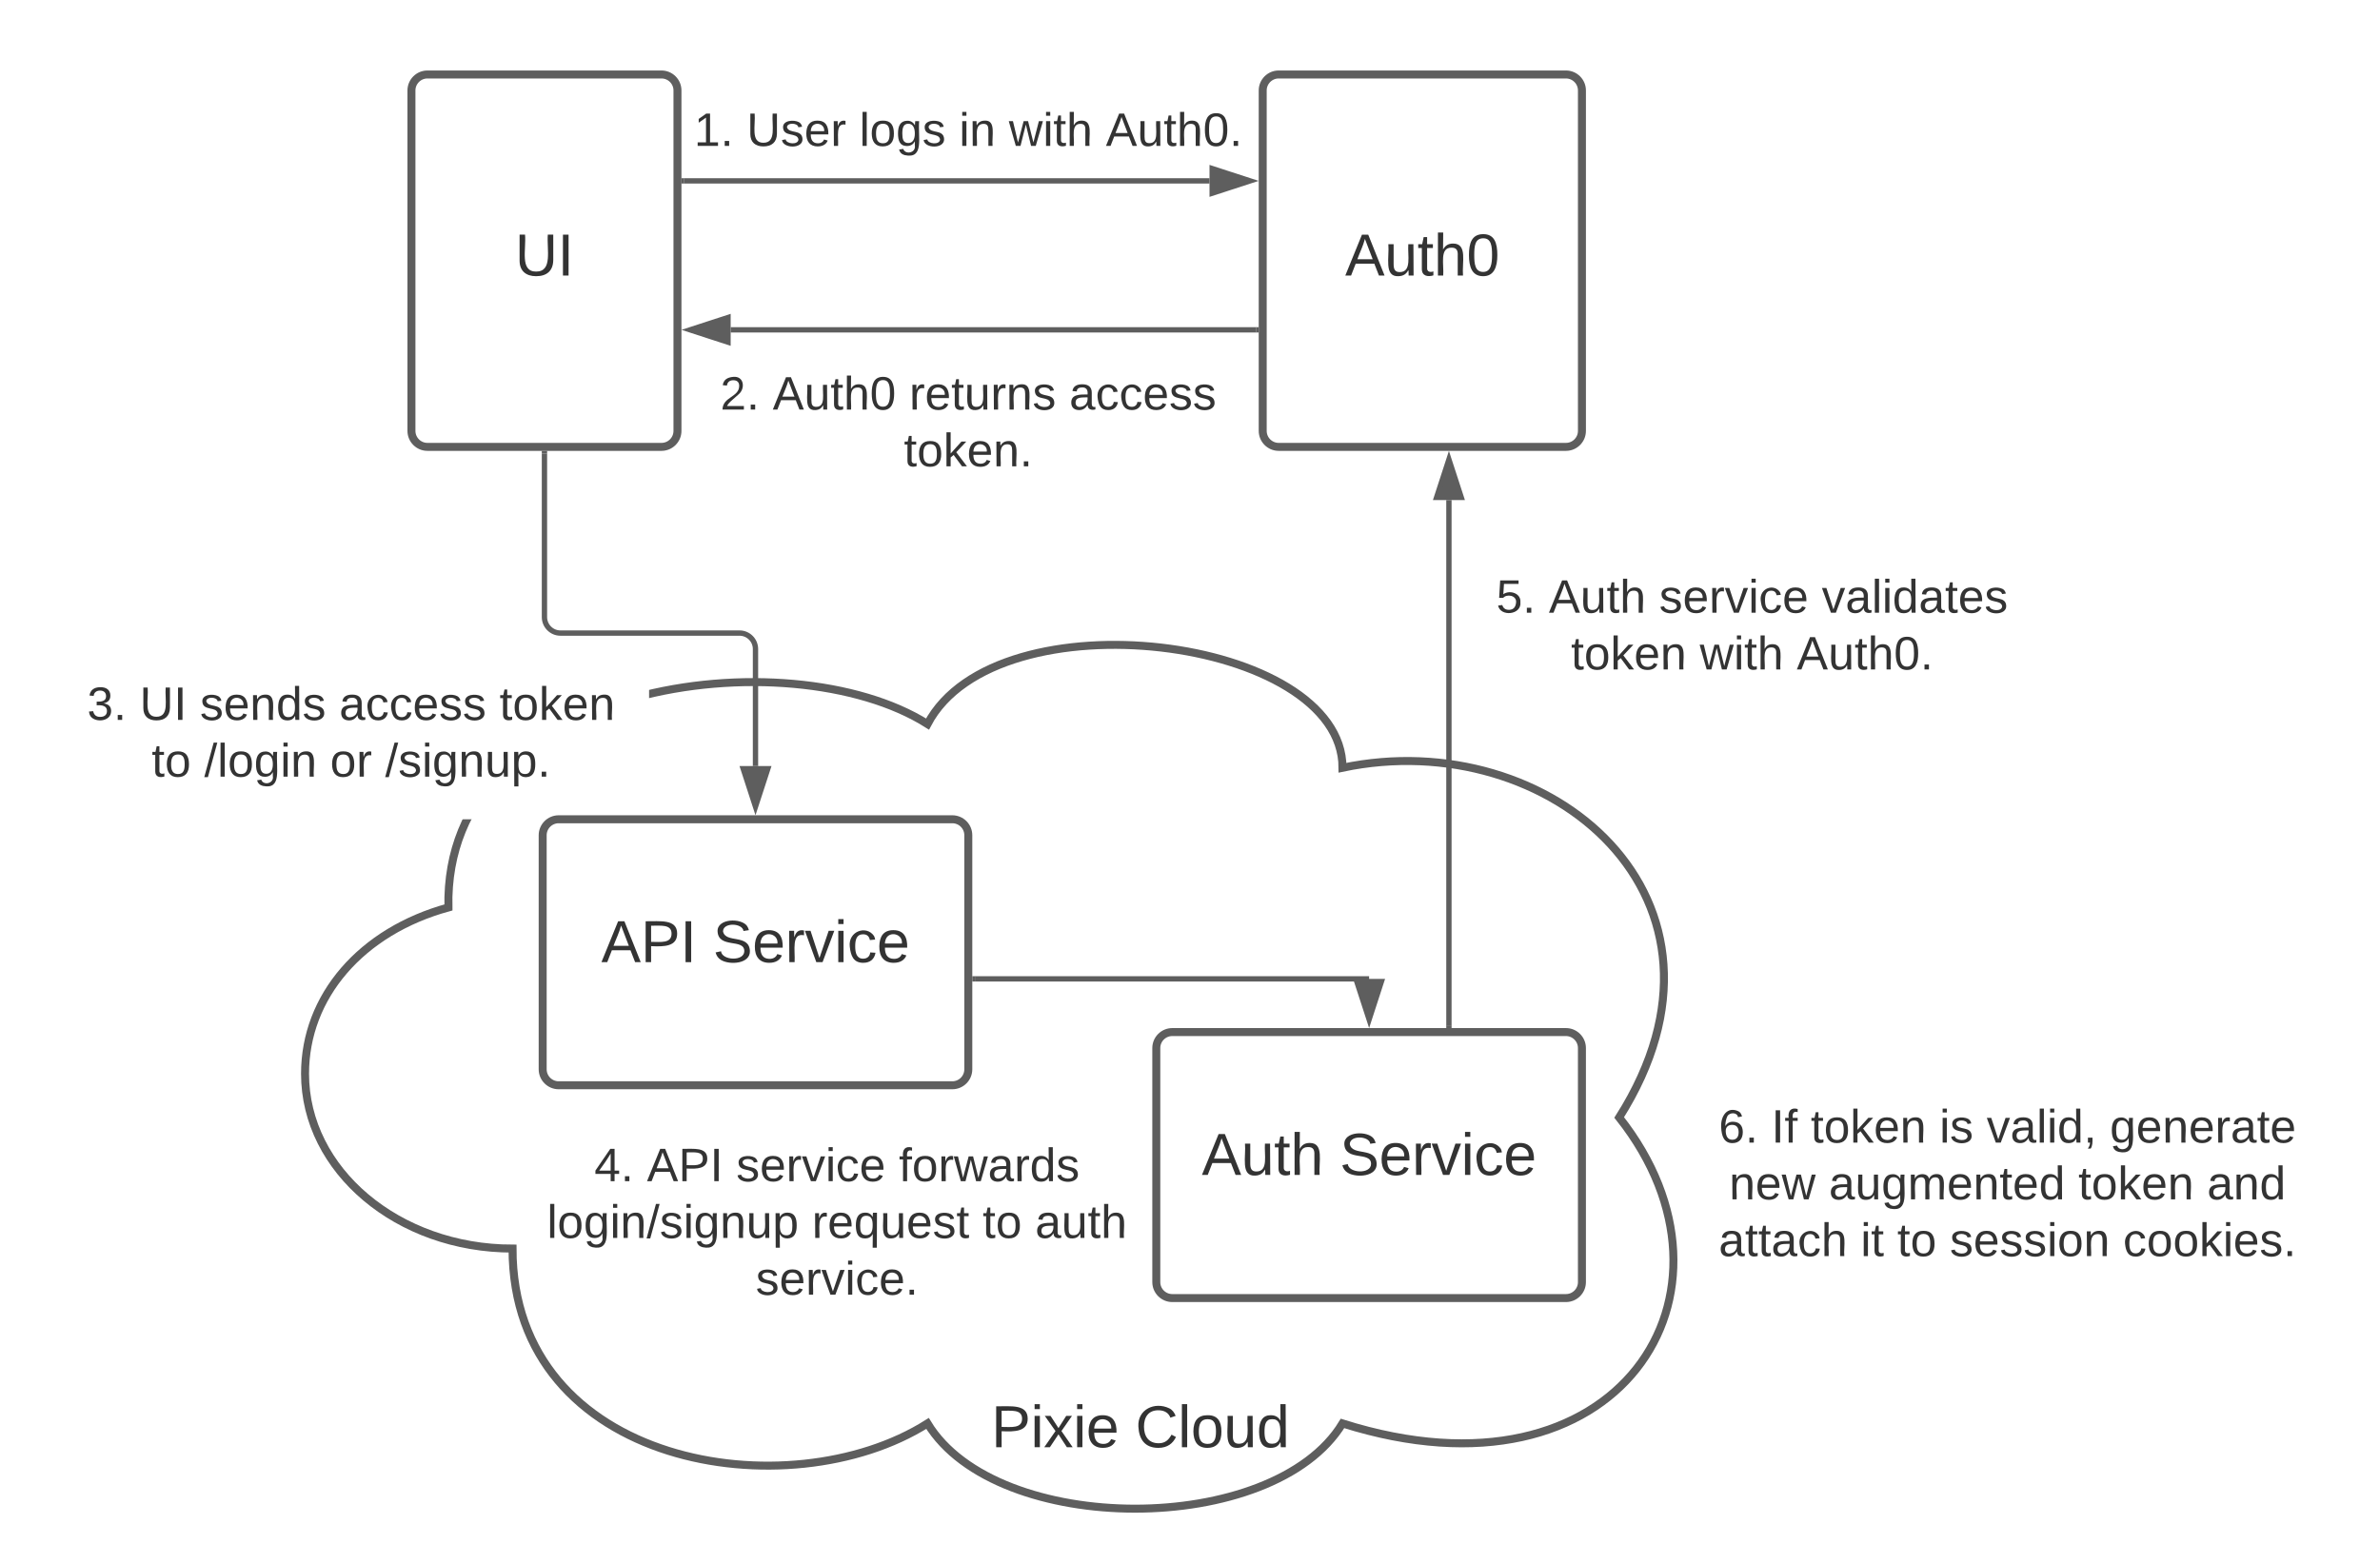 <svg xmlns="http://www.w3.org/2000/svg" xmlns:xlink="http://www.w3.org/1999/xlink" xmlns:lucid="lucid" width="894.67" height="588"><g transform="translate(-25.333 -372)" lucid:page-tab-id="0_0"><path d="M0 0h1760v1360H0z" fill="#fff"/><path d="M218 841.4c-43.08 0-78-29.43-78-65.73 0-29.05 21.12-53.54 53.9-62.52C192 627.77 322 611.33 374 644.2c26-49.3 156-32.87 156 16.43 78-16.43 156 49.3 104 131.47 52 65.73 0 147.9-104 115.03-26 42.73-130 42.73-156 0-52 32.87-156 16.44-156-65.73zM180 406c0-3.3 2.7-6 6-6h88c3.3 0 6 2.7 6 6v128c0 3.3-2.7 6-6 6h-88c-3.3 0-6-2.7-6-6z" stroke="#5e5e5e" stroke-width="3" fill="#fff"/><use xlink:href="#a" transform="matrix(1,0,0,1,185,405) translate(33.92 70.59)"/><path d="M500 406c0-3.3 2.7-6 6-6h108c3.3 0 6 2.7 6 6v128c0 3.3-2.7 6-6 6H506c-3.3 0-6-2.7-6-6z" stroke="#5e5e5e" stroke-width="3" fill="#fff"/><use xlink:href="#b" transform="matrix(1,0,0,1,505,405) translate(25.988 70.59)"/><path d="M282.5 440H480" stroke="#5e5e5e" stroke-width="2" fill="none"/><path d="M282.53 441h-1.03v-2h1.03z" fill="#5e5e5e"/><path d="M495.26 440L481 444.64v-9.28z" stroke="#5e5e5e" stroke-width="2" fill="#5e5e5e"/><path d="M497.5 496H300" stroke="#5e5e5e" stroke-width="2" fill="none"/><path d="M498.5 497h-1.03v-2h1.03z" fill="#5e5e5e"/><path d="M284.74 496l14.26-4.64v9.28z" stroke="#5e5e5e" stroke-width="2" fill="#5e5e5e"/><path d="M269.33 398c0-3.3 2.7-6 6-6h228c3.32 0 6 2.7 6 6v48c0 3.3-2.68 6-6 6h-228c-3.3 0-6-2.7-6-6z" stroke="#000" stroke-opacity="0" stroke-width="3" fill="#fff" fill-opacity="0"/><use xlink:href="#c" transform="matrix(1,0,0,1,274.333,397) translate(11.938 29.847)"/><use xlink:href="#d" transform="matrix(1,0,0,1,274.333,397) translate(31.691 29.847)"/><use xlink:href="#e" transform="matrix(1,0,0,1,274.333,397) translate(74.062 29.847)"/><use xlink:href="#f" transform="matrix(1,0,0,1,274.333,397) translate(111.543 29.847)"/><use xlink:href="#g" transform="matrix(1,0,0,1,274.333,397) translate(130.259 29.847)"/><use xlink:href="#h" transform="matrix(1,0,0,1,274.333,397) translate(166.704 29.847)"/><path d="M269.33 506c0-3.3 2.7-6 6-6h228c3.32 0 6 2.7 6 6v51.33c0 3.32-2.68 6-6 6h-228c-3.3 0-6-2.68-6-6z" stroke="#000" stroke-opacity="0" stroke-width="3" fill="#fff" fill-opacity="0"/><use xlink:href="#i" transform="matrix(1,0,0,1,274.333,505) translate(21.716 20.972)"/><use xlink:href="#j" transform="matrix(1,0,0,1,274.333,505) translate(41.469 20.972)"/><use xlink:href="#k" transform="matrix(1,0,0,1,274.333,505) translate(92.827 20.972)"/><use xlink:href="#l" transform="matrix(1,0,0,1,274.333,505) translate(152.975 20.972)"/><use xlink:href="#m" transform="matrix(1,0,0,1,274.333,505) translate(90.802 42.306)"/><path d="M460 766c0-3.3 2.7-6 6-6h148c3.3 0 6 2.7 6 6v88c0 3.3-2.7 6-6 6H466c-3.3 0-6-2.7-6-6z" stroke="#5e5e5e" stroke-width="3" fill="#fff"/><use xlink:href="#n" transform="matrix(1,0,0,1,465,765) translate(12.099 48.715)"/><use xlink:href="#o" transform="matrix(1,0,0,1,465,765) translate(63.951 48.715)"/><path d="M344 894.67c0-3.32 2.7-6 6-6h208c3.3 0 6 2.68 6 6v34.66c0 3.32-2.7 6-6 6H350c-3.3 0-6-2.68-6-6z" stroke="#000" stroke-opacity="0" stroke-width="3" fill="#fff" fill-opacity="0"/><use xlink:href="#p" transform="matrix(1,0,0,1,349,893.667) translate(48.951 22.403)"/><use xlink:href="#q" transform="matrix(1,0,0,1,349,893.667) translate(103.148 22.403)"/><path d="M45.33 622.67c0-3.32 2.7-6 6-6h212c3.32 0 6 2.68 6 6V674c0 3.3-2.68 6-6 6h-212c-3.3 0-6-2.7-6-6z" stroke="#000" stroke-opacity="0" stroke-width="3" fill="#fff"/><use xlink:href="#r" transform="matrix(1,0,0,1,50.333,621.667) translate(7.765 20.972)"/><use xlink:href="#s" transform="matrix(1,0,0,1,50.333,621.667) translate(27.519 20.972)"/><use xlink:href="#t" transform="matrix(1,0,0,1,50.333,621.667) translate(50.185 20.972)"/><use xlink:href="#u" transform="matrix(1,0,0,1,50.333,621.667) translate(102.531 20.972)"/><use xlink:href="#v" transform="matrix(1,0,0,1,50.333,621.667) translate(162.778 20.972)"/><use xlink:href="#w" transform="matrix(1,0,0,1,50.333,621.667) translate(32.037 42.306)"/><use xlink:href="#x" transform="matrix(1,0,0,1,50.333,621.667) translate(51.79 42.306)"/><use xlink:href="#y" transform="matrix(1,0,0,1,50.333,621.667) translate(99.099 42.306)"/><use xlink:href="#z" transform="matrix(1,0,0,1,50.333,621.667) translate(119.79 42.306)"/><path d="M229.33 686c0-3.3 2.7-6 6-6h148c3.32 0 6 2.7 6 6v88c0 3.3-2.68 6-6 6h-148c-3.3 0-6-2.7-6-6z" stroke="#5e5e5e" stroke-width="3" fill="#fff"/><g><use xlink:href="#A" transform="matrix(1,0,0,1,234.333,685) translate(17.037 48.715)"/><use xlink:href="#o" transform="matrix(1,0,0,1,234.333,685) translate(59.012 48.715)"/></g><path d="M230 542.5V604c0 3.3 2.7 6 6 6h67.33c3.32 0 6 2.7 6 6v44" stroke="#5e5e5e" stroke-width="2" fill="none"/><path d="M231 542.53h-2v-1.03h2z" fill="#5e5e5e"/><path d="M309.33 675.26L304.7 661h9.27z" stroke="#5e5e5e" stroke-width="2" fill="#5e5e5e"/><path d="M391.83 740H540" stroke="#5e5e5e" stroke-width="2" fill="none"/><path d="M391.86 741h-1.03v-2h1.03z" fill="#5e5e5e"/><path d="M540 755.26L535.36 741h9.27z" stroke="#5e5e5e" stroke-width="2" fill="#5e5e5e"/><path d="M220 795.33c0-3.3 2.7-6 6-6h228c3.3 0 6 2.7 6 6v78c0 3.32-2.7 6-6 6H226c-3.3 0-6-2.68-6-6z" stroke="#000" stroke-opacity="0" stroke-width="3" fill="#fff" fill-opacity="0"/><g><use xlink:href="#B" transform="matrix(1,0,0,1,225,794.333) translate(23.765 21.722)"/><use xlink:href="#C" transform="matrix(1,0,0,1,225,794.333) translate(43.519 21.722)"/><use xlink:href="#D" transform="matrix(1,0,0,1,225,794.333) translate(77.099 21.722)"/><use xlink:href="#E" transform="matrix(1,0,0,1,225,794.333) translate(138.235 21.722)"/><use xlink:href="#F" transform="matrix(1,0,0,1,225,794.333) translate(5.963 43.056)"/><use xlink:href="#G" transform="matrix(1,0,0,1,225,794.333) translate(105.568 43.056)"/><use xlink:href="#w" transform="matrix(1,0,0,1,225,794.333) translate(169.716 43.056)"/><use xlink:href="#H" transform="matrix(1,0,0,1,225,794.333) translate(189.469 43.056)"/><use xlink:href="#I" transform="matrix(1,0,0,1,225,794.333) translate(84.432 64.389)"/></g><path d="M570 757.5V560" stroke="#5e5e5e" stroke-width="2" fill="none"/><path d="M571 758.5h-2v-1.03h2z" fill="#5e5e5e"/><path d="M570 544.74l4.64 14.26h-9.28z" stroke="#5e5e5e" stroke-width="2" fill="#5e5e5e"/><path d="M564 586c0-3.3 2.7-6 6-6h228c3.3 0 6 2.7 6 6v48c0 3.3-2.7 6-6 6H570c-3.3 0-6-2.7-6-6z" stroke="#000" stroke-opacity="0" stroke-width="3" fill="#fff" fill-opacity="0"/><g><use xlink:href="#J" transform="matrix(1,0,0,1,569,585) translate(18.802 17.347)"/><use xlink:href="#K" transform="matrix(1,0,0,1,569,585) translate(38.556 17.347)"/><use xlink:href="#D" transform="matrix(1,0,0,1,569,585) translate(80.037 17.347)"/><use xlink:href="#L" transform="matrix(1,0,0,1,569,585) translate(141.173 17.347)"/><use xlink:href="#M" transform="matrix(1,0,0,1,569,585) translate(46.901 38.681)"/><use xlink:href="#g" transform="matrix(1,0,0,1,569,585) translate(95.296 38.681)"/><use xlink:href="#h" transform="matrix(1,0,0,1,569,585) translate(131.741 38.681)"/></g><path d="M660 788.33c0-3.3 2.7-6 6-6h228c3.3 0 6 2.7 6 6v62c0 3.32-2.7 6-6 6H666c-3.3 0-6-2.68-6-6z" stroke="#000" stroke-opacity="0" stroke-width="3" fill="#fff" fill-opacity="0"/><g><use xlink:href="#N" transform="matrix(1,0,0,1,665,787.333) translate(6.457 14.222)"/><use xlink:href="#O" transform="matrix(1,0,0,1,665,787.333) translate(26.21 14.222)"/><use xlink:href="#M" transform="matrix(1,0,0,1,665,787.333) translate(41.025 14.222)"/><use xlink:href="#P" transform="matrix(1,0,0,1,665,787.333) translate(89.42 14.222)"/><use xlink:href="#Q" transform="matrix(1,0,0,1,665,787.333) translate(107.148 14.222)"/><use xlink:href="#R" transform="matrix(1,0,0,1,665,787.333) translate(153.469 14.222)"/><use xlink:href="#S" transform="matrix(1,0,0,1,665,787.333) translate(10.358 35.556)"/><use xlink:href="#T" transform="matrix(1,0,0,1,665,787.333) translate(47.84 35.556)"/><use xlink:href="#M" transform="matrix(1,0,0,1,665,787.333) translate(141.617 35.556)"/><use xlink:href="#U" transform="matrix(1,0,0,1,665,787.333) translate(190.012 35.556)"/><use xlink:href="#V" transform="matrix(1,0,0,1,665,787.333) translate(6.432 56.889)"/><use xlink:href="#W" transform="matrix(1,0,0,1,665,787.333) translate(59.765 56.889)"/><use xlink:href="#w" transform="matrix(1,0,0,1,665,787.333) translate(73.543 56.889)"/><use xlink:href="#X" transform="matrix(1,0,0,1,665,787.333) translate(93.296 56.889)"/><use xlink:href="#Y" transform="matrix(1,0,0,1,665,787.333) translate(158.432 56.889)"/></g><defs><path fill="#333" d="M232-93c-1 65-40 97-104 97C67 4 28-28 28-90v-158h33c8 89-33 224 67 224 102 0 64-133 71-224h33v155" id="Z"/><path fill="#333" d="M33 0v-248h34V0H33" id="aa"/><g id="a"><use transform="matrix(0.062,0,0,0.062,0,0)" xlink:href="#Z"/><use transform="matrix(0.062,0,0,0.062,15.988,0)" xlink:href="#aa"/></g><path fill="#333" d="M205 0l-28-72H64L36 0H1l101-248h38L239 0h-34zm-38-99l-47-123c-12 45-31 82-46 123h93" id="ab"/><path fill="#333" d="M84 4C-5 8 30-112 23-190h32v120c0 31 7 50 39 49 72-2 45-101 50-169h31l1 190h-30c-1-10 1-25-2-33-11 22-28 36-60 37" id="ac"/><path fill="#333" d="M59-47c-2 24 18 29 38 22v24C64 9 27 4 27-40v-127H5v-23h24l9-43h21v43h35v23H59v120" id="ad"/><path fill="#333" d="M106-169C34-169 62-67 57 0H25v-261h32l-1 103c12-21 28-36 61-36 89 0 53 116 60 194h-32v-121c2-32-8-49-39-48" id="ae"/><path fill="#333" d="M101-251c68 0 85 55 85 127S166 4 100 4C33 4 14-52 14-124c0-73 17-127 87-127zm-1 229c47 0 54-49 54-102s-4-102-53-102c-51 0-55 48-55 102 0 53 5 102 54 102" id="af"/><g id="b"><use transform="matrix(0.062,0,0,0.062,0,0)" xlink:href="#ab"/><use transform="matrix(0.062,0,0,0.062,14.815,0)" xlink:href="#ac"/><use transform="matrix(0.062,0,0,0.062,27.16,0)" xlink:href="#ad"/><use transform="matrix(0.062,0,0,0.062,33.333,0)" xlink:href="#ae"/><use transform="matrix(0.062,0,0,0.062,45.679,0)" xlink:href="#af"/></g><path fill="#333" d="M27 0v-27h64v-190l-56 39v-29l58-41h29v221h61V0H27" id="ag"/><path fill="#333" d="M33 0v-38h34V0H33" id="ah"/><g id="c"><use transform="matrix(0.049,0,0,0.049,0,0)" xlink:href="#ag"/><use transform="matrix(0.049,0,0,0.049,9.877,0)" xlink:href="#ah"/></g><path fill="#333" d="M135-143c-3-34-86-38-87 0 15 53 115 12 119 90S17 21 10-45l28-5c4 36 97 45 98 0-10-56-113-15-118-90-4-57 82-63 122-42 12 7 21 19 24 35" id="ai"/><path fill="#333" d="M100-194c63 0 86 42 84 106H49c0 40 14 67 53 68 26 1 43-12 49-29l28 8c-11 28-37 45-77 45C44 4 14-33 15-96c1-61 26-98 85-98zm52 81c6-60-76-77-97-28-3 7-6 17-6 28h103" id="aj"/><path fill="#333" d="M114-163C36-179 61-72 57 0H25l-1-190h30c1 12-1 29 2 39 6-27 23-49 58-41v29" id="ak"/><g id="d"><use transform="matrix(0.049,0,0,0.049,0,0)" xlink:href="#Z"/><use transform="matrix(0.049,0,0,0.049,12.79,0)" xlink:href="#ai"/><use transform="matrix(0.049,0,0,0.049,21.679,0)" xlink:href="#aj"/><use transform="matrix(0.049,0,0,0.049,31.556,0)" xlink:href="#ak"/></g><path fill="#333" d="M24 0v-261h32V0H24" id="al"/><path fill="#333" d="M100-194c62-1 85 37 85 99 1 63-27 99-86 99S16-35 15-95c0-66 28-99 85-99zM99-20c44 1 53-31 53-75 0-43-8-75-51-75s-53 32-53 75 10 74 51 75" id="am"/><path fill="#333" d="M177-190C167-65 218 103 67 71c-23-6-38-20-44-43l32-5c15 47 100 32 89-28v-30C133-14 115 1 83 1 29 1 15-40 15-95c0-56 16-97 71-98 29-1 48 16 59 35 1-10 0-23 2-32h30zM94-22c36 0 50-32 50-73 0-42-14-75-50-75-39 0-46 34-46 75s6 73 46 73" id="an"/><g id="e"><use transform="matrix(0.049,0,0,0.049,0,0)" xlink:href="#al"/><use transform="matrix(0.049,0,0,0.049,3.901,0)" xlink:href="#am"/><use transform="matrix(0.049,0,0,0.049,13.778,0)" xlink:href="#an"/><use transform="matrix(0.049,0,0,0.049,23.654,0)" xlink:href="#ai"/></g><path fill="#333" d="M24-231v-30h32v30H24zM24 0v-190h32V0H24" id="ao"/><path fill="#333" d="M117-194c89-4 53 116 60 194h-32v-121c0-31-8-49-39-48C34-167 62-67 57 0H25l-1-190h30c1 10-1 24 2 32 11-22 29-35 61-36" id="ap"/><g id="f"><use transform="matrix(0.049,0,0,0.049,0,0)" xlink:href="#ao"/><use transform="matrix(0.049,0,0,0.049,3.901,0)" xlink:href="#ap"/></g><path fill="#333" d="M206 0h-36l-40-164L89 0H53L-1-190h32L70-26l43-164h34l41 164 42-164h31" id="aq"/><g id="g"><use transform="matrix(0.049,0,0,0.049,0,0)" xlink:href="#aq"/><use transform="matrix(0.049,0,0,0.049,12.79,0)" xlink:href="#ao"/><use transform="matrix(0.049,0,0,0.049,16.691,0)" xlink:href="#ad"/><use transform="matrix(0.049,0,0,0.049,21.63,0)" xlink:href="#ae"/></g><g id="h"><use transform="matrix(0.049,0,0,0.049,0,0)" xlink:href="#ab"/><use transform="matrix(0.049,0,0,0.049,11.852,0)" xlink:href="#ac"/><use transform="matrix(0.049,0,0,0.049,21.728,0)" xlink:href="#ad"/><use transform="matrix(0.049,0,0,0.049,26.667,0)" xlink:href="#ae"/><use transform="matrix(0.049,0,0,0.049,36.543,0)" xlink:href="#af"/><use transform="matrix(0.049,0,0,0.049,46.42,0)" xlink:href="#ah"/></g><path fill="#333" d="M101-251c82-7 93 87 43 132L82-64C71-53 59-42 53-27h129V0H18c2-99 128-94 128-182 0-28-16-43-45-43s-46 15-49 41l-32-3c6-41 34-60 81-64" id="ar"/><g id="i"><use transform="matrix(0.049,0,0,0.049,0,0)" xlink:href="#ar"/><use transform="matrix(0.049,0,0,0.049,9.877,0)" xlink:href="#ah"/></g><g id="j"><use transform="matrix(0.049,0,0,0.049,0,0)" xlink:href="#ab"/><use transform="matrix(0.049,0,0,0.049,11.852,0)" xlink:href="#ac"/><use transform="matrix(0.049,0,0,0.049,21.728,0)" xlink:href="#ad"/><use transform="matrix(0.049,0,0,0.049,26.667,0)" xlink:href="#ae"/><use transform="matrix(0.049,0,0,0.049,36.543,0)" xlink:href="#af"/></g><g id="k"><use transform="matrix(0.049,0,0,0.049,0,0)" xlink:href="#ak"/><use transform="matrix(0.049,0,0,0.049,5.877,0)" xlink:href="#aj"/><use transform="matrix(0.049,0,0,0.049,15.753,0)" xlink:href="#ad"/><use transform="matrix(0.049,0,0,0.049,20.691,0)" xlink:href="#ac"/><use transform="matrix(0.049,0,0,0.049,30.568,0)" xlink:href="#ak"/><use transform="matrix(0.049,0,0,0.049,36.444,0)" xlink:href="#ap"/><use transform="matrix(0.049,0,0,0.049,46.321,0)" xlink:href="#ai"/></g><path fill="#333" d="M141-36C126-15 110 5 73 4 37 3 15-17 15-53c-1-64 63-63 125-63 3-35-9-54-41-54-24 1-41 7-42 31l-33-3c5-37 33-52 76-52 45 0 72 20 72 64v82c-1 20 7 32 28 27v20c-31 9-61-2-59-35zM48-53c0 20 12 33 32 33 41-3 63-29 60-74-43 2-92-5-92 41" id="as"/><path fill="#333" d="M96-169c-40 0-48 33-48 73s9 75 48 75c24 0 41-14 43-38l32 2c-6 37-31 61-74 61-59 0-76-41-82-99-10-93 101-131 147-64 4 7 5 14 7 22l-32 3c-4-21-16-35-41-35" id="at"/><g id="l"><use transform="matrix(0.049,0,0,0.049,0,0)" xlink:href="#as"/><use transform="matrix(0.049,0,0,0.049,9.877,0)" xlink:href="#at"/><use transform="matrix(0.049,0,0,0.049,18.765,0)" xlink:href="#at"/><use transform="matrix(0.049,0,0,0.049,27.654,0)" xlink:href="#aj"/><use transform="matrix(0.049,0,0,0.049,37.531,0)" xlink:href="#ai"/><use transform="matrix(0.049,0,0,0.049,46.42,0)" xlink:href="#ai"/></g><path fill="#333" d="M143 0L79-87 56-68V0H24v-261h32v163l83-92h37l-77 82L181 0h-38" id="au"/><g id="m"><use transform="matrix(0.049,0,0,0.049,0,0)" xlink:href="#ad"/><use transform="matrix(0.049,0,0,0.049,4.938,0)" xlink:href="#am"/><use transform="matrix(0.049,0,0,0.049,14.815,0)" xlink:href="#au"/><use transform="matrix(0.049,0,0,0.049,23.704,0)" xlink:href="#aj"/><use transform="matrix(0.049,0,0,0.049,33.58,0)" xlink:href="#ap"/><use transform="matrix(0.049,0,0,0.049,43.457,0)" xlink:href="#ah"/></g><g id="n"><use transform="matrix(0.062,0,0,0.062,0,0)" xlink:href="#ab"/><use transform="matrix(0.062,0,0,0.062,14.815,0)" xlink:href="#ac"/><use transform="matrix(0.062,0,0,0.062,27.16,0)" xlink:href="#ad"/><use transform="matrix(0.062,0,0,0.062,33.333,0)" xlink:href="#ae"/></g><path fill="#333" d="M185-189c-5-48-123-54-124 2 14 75 158 14 163 119 3 78-121 87-175 55-17-10-28-26-33-46l33-7c5 56 141 63 141-1 0-78-155-14-162-118-5-82 145-84 179-34 5 7 8 16 11 25" id="av"/><path fill="#333" d="M108 0H70L1-190h34L89-25l56-165h34" id="aw"/><g id="o"><use transform="matrix(0.062,0,0,0.062,0,0)" xlink:href="#av"/><use transform="matrix(0.062,0,0,0.062,14.815,0)" xlink:href="#aj"/><use transform="matrix(0.062,0,0,0.062,27.16,0)" xlink:href="#ak"/><use transform="matrix(0.062,0,0,0.062,34.506,0)" xlink:href="#aw"/><use transform="matrix(0.062,0,0,0.062,45.617,0)" xlink:href="#ao"/><use transform="matrix(0.062,0,0,0.062,50.494,0)" xlink:href="#at"/><use transform="matrix(0.062,0,0,0.062,61.605,0)" xlink:href="#aj"/></g><path fill="#333" d="M30-248c87 1 191-15 191 75 0 78-77 80-158 76V0H30v-248zm33 125c57 0 124 11 124-50 0-59-68-47-124-48v98" id="ax"/><path fill="#333" d="M141 0L90-78 38 0H4l68-98-65-92h35l48 74 47-74h35l-64 92 68 98h-35" id="ay"/><g id="p"><use transform="matrix(0.062,0,0,0.062,0,0)" xlink:href="#ax"/><use transform="matrix(0.062,0,0,0.062,14.815,0)" xlink:href="#ao"/><use transform="matrix(0.062,0,0,0.062,19.691,0)" xlink:href="#ay"/><use transform="matrix(0.062,0,0,0.062,30.802,0)" xlink:href="#ao"/><use transform="matrix(0.062,0,0,0.062,35.679,0)" xlink:href="#aj"/></g><path fill="#333" d="M212-179c-10-28-35-45-73-45-59 0-87 40-87 99 0 60 29 101 89 101 43 0 62-24 78-52l27 14C228-24 195 4 139 4 59 4 22-46 18-125c-6-104 99-153 187-111 19 9 31 26 39 46" id="az"/><path fill="#333" d="M85-194c31 0 48 13 60 33l-1-100h32l1 261h-30c-2-10 0-23-3-31C134-8 116 4 85 4 32 4 16-35 15-94c0-66 23-100 70-100zm9 24c-40 0-46 34-46 75 0 40 6 74 45 74 42 0 51-32 51-76 0-42-9-74-50-73" id="aA"/><g id="q"><use transform="matrix(0.062,0,0,0.062,0,0)" xlink:href="#az"/><use transform="matrix(0.062,0,0,0.062,15.988,0)" xlink:href="#al"/><use transform="matrix(0.062,0,0,0.062,20.864,0)" xlink:href="#am"/><use transform="matrix(0.062,0,0,0.062,33.21,0)" xlink:href="#ac"/><use transform="matrix(0.062,0,0,0.062,45.556,0)" xlink:href="#aA"/></g><path fill="#333" d="M126-127c33 6 58 20 58 59 0 88-139 92-164 29-3-8-5-16-6-25l32-3c6 27 21 44 54 44 32 0 52-15 52-46 0-38-36-46-79-43v-28c39 1 72-4 72-42 0-27-17-43-46-43-28 0-47 15-49 41l-32-3c6-42 35-63 81-64 48-1 79 21 79 65 0 36-21 52-52 59" id="aB"/><g id="r"><use transform="matrix(0.049,0,0,0.049,0,0)" xlink:href="#aB"/><use transform="matrix(0.049,0,0,0.049,9.877,0)" xlink:href="#ah"/></g><g id="s"><use transform="matrix(0.049,0,0,0.049,0,0)" xlink:href="#Z"/><use transform="matrix(0.049,0,0,0.049,12.79,0)" xlink:href="#aa"/></g><g id="t"><use transform="matrix(0.049,0,0,0.049,0,0)" xlink:href="#ai"/><use transform="matrix(0.049,0,0,0.049,8.889,0)" xlink:href="#aj"/><use transform="matrix(0.049,0,0,0.049,18.765,0)" xlink:href="#ap"/><use transform="matrix(0.049,0,0,0.049,28.642,0)" xlink:href="#aA"/><use transform="matrix(0.049,0,0,0.049,38.519,0)" xlink:href="#ai"/></g><g id="u"><use transform="matrix(0.049,0,0,0.049,0,0)" xlink:href="#as"/><use transform="matrix(0.049,0,0,0.049,9.877,0)" xlink:href="#at"/><use transform="matrix(0.049,0,0,0.049,18.765,0)" xlink:href="#at"/><use transform="matrix(0.049,0,0,0.049,27.654,0)" xlink:href="#aj"/><use transform="matrix(0.049,0,0,0.049,37.531,0)" xlink:href="#ai"/><use transform="matrix(0.049,0,0,0.049,46.42,0)" xlink:href="#ai"/></g><g id="v"><use transform="matrix(0.049,0,0,0.049,0,0)" xlink:href="#ad"/><use transform="matrix(0.049,0,0,0.049,4.938,0)" xlink:href="#am"/><use transform="matrix(0.049,0,0,0.049,14.815,0)" xlink:href="#au"/><use transform="matrix(0.049,0,0,0.049,23.704,0)" xlink:href="#aj"/><use transform="matrix(0.049,0,0,0.049,33.58,0)" xlink:href="#ap"/></g><g id="w"><use transform="matrix(0.049,0,0,0.049,0,0)" xlink:href="#ad"/><use transform="matrix(0.049,0,0,0.049,4.938,0)" xlink:href="#am"/></g><path fill="#333" d="M0 4l72-265h28L28 4H0" id="aC"/><g id="x"><use transform="matrix(0.049,0,0,0.049,0,0)" xlink:href="#aC"/><use transform="matrix(0.049,0,0,0.049,4.938,0)" xlink:href="#al"/><use transform="matrix(0.049,0,0,0.049,8.84,0)" xlink:href="#am"/><use transform="matrix(0.049,0,0,0.049,18.716,0)" xlink:href="#an"/><use transform="matrix(0.049,0,0,0.049,28.593,0)" xlink:href="#ao"/><use transform="matrix(0.049,0,0,0.049,32.494,0)" xlink:href="#ap"/></g><g id="y"><use transform="matrix(0.049,0,0,0.049,0,0)" xlink:href="#am"/><use transform="matrix(0.049,0,0,0.049,9.877,0)" xlink:href="#ak"/></g><path fill="#333" d="M115-194c55 1 70 41 70 98S169 2 115 4C84 4 66-9 55-30l1 105H24l-1-265h31l2 30c10-21 28-34 59-34zm-8 174c40 0 45-34 45-75s-6-73-45-74c-42 0-51 32-51 76 0 43 10 73 51 73" id="aD"/><g id="z"><use transform="matrix(0.049,0,0,0.049,0,0)" xlink:href="#aC"/><use transform="matrix(0.049,0,0,0.049,4.938,0)" xlink:href="#ai"/><use transform="matrix(0.049,0,0,0.049,13.827,0)" xlink:href="#ao"/><use transform="matrix(0.049,0,0,0.049,17.728,0)" xlink:href="#an"/><use transform="matrix(0.049,0,0,0.049,27.605,0)" xlink:href="#ap"/><use transform="matrix(0.049,0,0,0.049,37.481,0)" xlink:href="#ac"/><use transform="matrix(0.049,0,0,0.049,47.358,0)" xlink:href="#aD"/><use transform="matrix(0.049,0,0,0.049,57.235,0)" xlink:href="#ah"/></g><g id="A"><use transform="matrix(0.062,0,0,0.062,0,0)" xlink:href="#ab"/><use transform="matrix(0.062,0,0,0.062,14.815,0)" xlink:href="#ax"/><use transform="matrix(0.062,0,0,0.062,29.63,0)" xlink:href="#aa"/></g><path fill="#333" d="M155-56V0h-30v-56H8v-25l114-167h33v167h35v25h-35zm-30-156c-27 46-58 90-88 131h88v-131" id="aE"/><g id="B"><use transform="matrix(0.049,0,0,0.049,0,0)" xlink:href="#aE"/><use transform="matrix(0.049,0,0,0.049,9.877,0)" xlink:href="#ah"/></g><g id="C"><use transform="matrix(0.049,0,0,0.049,0,0)" xlink:href="#ab"/><use transform="matrix(0.049,0,0,0.049,11.852,0)" xlink:href="#ax"/><use transform="matrix(0.049,0,0,0.049,23.704,0)" xlink:href="#aa"/></g><g id="D"><use transform="matrix(0.049,0,0,0.049,0,0)" xlink:href="#ai"/><use transform="matrix(0.049,0,0,0.049,8.889,0)" xlink:href="#aj"/><use transform="matrix(0.049,0,0,0.049,18.765,0)" xlink:href="#ak"/><use transform="matrix(0.049,0,0,0.049,24.642,0)" xlink:href="#aw"/><use transform="matrix(0.049,0,0,0.049,33.531,0)" xlink:href="#ao"/><use transform="matrix(0.049,0,0,0.049,37.432,0)" xlink:href="#at"/><use transform="matrix(0.049,0,0,0.049,46.321,0)" xlink:href="#aj"/></g><path fill="#333" d="M101-234c-31-9-42 10-38 44h38v23H63V0H32v-167H5v-23h27c-7-52 17-82 69-68v24" id="aF"/><g id="E"><use transform="matrix(0.049,0,0,0.049,0,0)" xlink:href="#aF"/><use transform="matrix(0.049,0,0,0.049,4.938,0)" xlink:href="#am"/><use transform="matrix(0.049,0,0,0.049,14.815,0)" xlink:href="#ak"/><use transform="matrix(0.049,0,0,0.049,20.691,0)" xlink:href="#aq"/><use transform="matrix(0.049,0,0,0.049,33.481,0)" xlink:href="#as"/><use transform="matrix(0.049,0,0,0.049,43.358,0)" xlink:href="#ak"/><use transform="matrix(0.049,0,0,0.049,49.235,0)" xlink:href="#aA"/><use transform="matrix(0.049,0,0,0.049,59.111,0)" xlink:href="#ai"/></g><g id="F"><use transform="matrix(0.049,0,0,0.049,0,0)" xlink:href="#al"/><use transform="matrix(0.049,0,0,0.049,3.901,0)" xlink:href="#am"/><use transform="matrix(0.049,0,0,0.049,13.778,0)" xlink:href="#an"/><use transform="matrix(0.049,0,0,0.049,23.654,0)" xlink:href="#ao"/><use transform="matrix(0.049,0,0,0.049,27.556,0)" xlink:href="#ap"/><use transform="matrix(0.049,0,0,0.049,37.432,0)" xlink:href="#aC"/><use transform="matrix(0.049,0,0,0.049,42.37,0)" xlink:href="#ai"/><use transform="matrix(0.049,0,0,0.049,51.259,0)" xlink:href="#ao"/><use transform="matrix(0.049,0,0,0.049,55.16,0)" xlink:href="#an"/><use transform="matrix(0.049,0,0,0.049,65.037,0)" xlink:href="#ap"/><use transform="matrix(0.049,0,0,0.049,74.914,0)" xlink:href="#ac"/><use transform="matrix(0.049,0,0,0.049,84.79,0)" xlink:href="#aD"/></g><path fill="#333" d="M145-31C134-9 116 4 85 4 32 4 16-35 15-94c0-59 17-99 70-100 32-1 48 14 60 33 0-11-1-24 2-32h30l-1 268h-32zM93-21c41 0 51-33 51-76s-8-73-50-73c-40 0-46 35-46 75s5 74 45 74" id="aG"/><g id="G"><use transform="matrix(0.049,0,0,0.049,0,0)" xlink:href="#ak"/><use transform="matrix(0.049,0,0,0.049,5.877,0)" xlink:href="#aj"/><use transform="matrix(0.049,0,0,0.049,15.753,0)" xlink:href="#aG"/><use transform="matrix(0.049,0,0,0.049,25.63,0)" xlink:href="#ac"/><use transform="matrix(0.049,0,0,0.049,35.506,0)" xlink:href="#aj"/><use transform="matrix(0.049,0,0,0.049,45.383,0)" xlink:href="#ai"/><use transform="matrix(0.049,0,0,0.049,54.272,0)" xlink:href="#ad"/></g><g id="H"><use transform="matrix(0.049,0,0,0.049,0,0)" xlink:href="#as"/><use transform="matrix(0.049,0,0,0.049,9.877,0)" xlink:href="#ac"/><use transform="matrix(0.049,0,0,0.049,19.753,0)" xlink:href="#ad"/><use transform="matrix(0.049,0,0,0.049,24.691,0)" xlink:href="#ae"/></g><g id="I"><use transform="matrix(0.049,0,0,0.049,0,0)" xlink:href="#ai"/><use transform="matrix(0.049,0,0,0.049,8.889,0)" xlink:href="#aj"/><use transform="matrix(0.049,0,0,0.049,18.765,0)" xlink:href="#ak"/><use transform="matrix(0.049,0,0,0.049,24.642,0)" xlink:href="#aw"/><use transform="matrix(0.049,0,0,0.049,33.531,0)" xlink:href="#ao"/><use transform="matrix(0.049,0,0,0.049,37.432,0)" xlink:href="#at"/><use transform="matrix(0.049,0,0,0.049,46.321,0)" xlink:href="#aj"/><use transform="matrix(0.049,0,0,0.049,56.198,0)" xlink:href="#ah"/></g><path fill="#333" d="M54-142c48-35 137-8 131 61C196 18 31 33 14-55l32-4c7 23 22 37 52 37 35-1 51-22 54-58 4-55-73-65-99-34H22l8-134h141v27H59" id="aH"/><g id="J"><use transform="matrix(0.049,0,0,0.049,0,0)" xlink:href="#aH"/><use transform="matrix(0.049,0,0,0.049,9.877,0)" xlink:href="#ah"/></g><g id="K"><use transform="matrix(0.049,0,0,0.049,0,0)" xlink:href="#ab"/><use transform="matrix(0.049,0,0,0.049,11.852,0)" xlink:href="#ac"/><use transform="matrix(0.049,0,0,0.049,21.728,0)" xlink:href="#ad"/><use transform="matrix(0.049,0,0,0.049,26.667,0)" xlink:href="#ae"/></g><g id="L"><use transform="matrix(0.049,0,0,0.049,0,0)" xlink:href="#aw"/><use transform="matrix(0.049,0,0,0.049,8.889,0)" xlink:href="#as"/><use transform="matrix(0.049,0,0,0.049,18.765,0)" xlink:href="#al"/><use transform="matrix(0.049,0,0,0.049,22.667,0)" xlink:href="#ao"/><use transform="matrix(0.049,0,0,0.049,26.568,0)" xlink:href="#aA"/><use transform="matrix(0.049,0,0,0.049,36.444,0)" xlink:href="#as"/><use transform="matrix(0.049,0,0,0.049,46.321,0)" xlink:href="#ad"/><use transform="matrix(0.049,0,0,0.049,51.259,0)" xlink:href="#aj"/><use transform="matrix(0.049,0,0,0.049,61.136,0)" xlink:href="#ai"/></g><g id="M"><use transform="matrix(0.049,0,0,0.049,0,0)" xlink:href="#ad"/><use transform="matrix(0.049,0,0,0.049,4.938,0)" xlink:href="#am"/><use transform="matrix(0.049,0,0,0.049,14.815,0)" xlink:href="#au"/><use transform="matrix(0.049,0,0,0.049,23.704,0)" xlink:href="#aj"/><use transform="matrix(0.049,0,0,0.049,33.58,0)" xlink:href="#ap"/></g><path fill="#333" d="M110-160c48 1 74 30 74 79 0 53-28 85-80 85-65 0-83-55-86-122-5-90 50-162 133-122 14 7 22 21 27 39l-31 6c-5-40-67-38-82-6-9 19-15 44-15 74 11-20 30-34 60-33zm-7 138c34 0 49-23 49-58s-16-56-50-56c-29 0-50 16-49 49 1 36 15 65 50 65" id="aI"/><g id="N"><use transform="matrix(0.049,0,0,0.049,0,0)" xlink:href="#aI"/><use transform="matrix(0.049,0,0,0.049,9.877,0)" xlink:href="#ah"/></g><g id="O"><use transform="matrix(0.049,0,0,0.049,0,0)" xlink:href="#aa"/><use transform="matrix(0.049,0,0,0.049,4.938,0)" xlink:href="#aF"/></g><g id="P"><use transform="matrix(0.049,0,0,0.049,0,0)" xlink:href="#ao"/><use transform="matrix(0.049,0,0,0.049,3.901,0)" xlink:href="#ai"/></g><path fill="#333" d="M68-38c1 34 0 65-14 84H32c9-13 17-26 17-46H33v-38h35" id="aJ"/><g id="Q"><use transform="matrix(0.049,0,0,0.049,0,0)" xlink:href="#aw"/><use transform="matrix(0.049,0,0,0.049,8.889,0)" xlink:href="#as"/><use transform="matrix(0.049,0,0,0.049,18.765,0)" xlink:href="#al"/><use transform="matrix(0.049,0,0,0.049,22.667,0)" xlink:href="#ao"/><use transform="matrix(0.049,0,0,0.049,26.568,0)" xlink:href="#aA"/><use transform="matrix(0.049,0,0,0.049,36.444,0)" xlink:href="#aJ"/></g><g id="R"><use transform="matrix(0.049,0,0,0.049,0,0)" xlink:href="#an"/><use transform="matrix(0.049,0,0,0.049,9.877,0)" xlink:href="#aj"/><use transform="matrix(0.049,0,0,0.049,19.753,0)" xlink:href="#ap"/><use transform="matrix(0.049,0,0,0.049,29.63,0)" xlink:href="#aj"/><use transform="matrix(0.049,0,0,0.049,39.506,0)" xlink:href="#ak"/><use transform="matrix(0.049,0,0,0.049,45.383,0)" xlink:href="#as"/><use transform="matrix(0.049,0,0,0.049,55.259,0)" xlink:href="#ad"/><use transform="matrix(0.049,0,0,0.049,60.198,0)" xlink:href="#aj"/></g><g id="S"><use transform="matrix(0.049,0,0,0.049,0,0)" xlink:href="#ap"/><use transform="matrix(0.049,0,0,0.049,9.877,0)" xlink:href="#aj"/><use transform="matrix(0.049,0,0,0.049,19.753,0)" xlink:href="#aq"/></g><path fill="#333" d="M210-169c-67 3-38 105-44 169h-31v-121c0-29-5-50-35-48C34-165 62-65 56 0H25l-1-190h30c1 10-1 24 2 32 10-44 99-50 107 0 11-21 27-35 58-36 85-2 47 119 55 194h-31v-121c0-29-5-49-35-48" id="aK"/><g id="T"><use transform="matrix(0.049,0,0,0.049,0,0)" xlink:href="#as"/><use transform="matrix(0.049,0,0,0.049,9.877,0)" xlink:href="#ac"/><use transform="matrix(0.049,0,0,0.049,19.753,0)" xlink:href="#an"/><use transform="matrix(0.049,0,0,0.049,29.63,0)" xlink:href="#aK"/><use transform="matrix(0.049,0,0,0.049,44.395,0)" xlink:href="#aj"/><use transform="matrix(0.049,0,0,0.049,54.272,0)" xlink:href="#ap"/><use transform="matrix(0.049,0,0,0.049,64.148,0)" xlink:href="#ad"/><use transform="matrix(0.049,0,0,0.049,69.086,0)" xlink:href="#aj"/><use transform="matrix(0.049,0,0,0.049,78.963,0)" xlink:href="#aA"/></g><g id="U"><use transform="matrix(0.049,0,0,0.049,0,0)" xlink:href="#as"/><use transform="matrix(0.049,0,0,0.049,9.877,0)" xlink:href="#ap"/><use transform="matrix(0.049,0,0,0.049,19.753,0)" xlink:href="#aA"/></g><g id="V"><use transform="matrix(0.049,0,0,0.049,0,0)" xlink:href="#as"/><use transform="matrix(0.049,0,0,0.049,9.877,0)" xlink:href="#ad"/><use transform="matrix(0.049,0,0,0.049,14.815,0)" xlink:href="#ad"/><use transform="matrix(0.049,0,0,0.049,19.753,0)" xlink:href="#as"/><use transform="matrix(0.049,0,0,0.049,29.63,0)" xlink:href="#at"/><use transform="matrix(0.049,0,0,0.049,38.519,0)" xlink:href="#ae"/></g><g id="W"><use transform="matrix(0.049,0,0,0.049,0,0)" xlink:href="#ao"/><use transform="matrix(0.049,0,0,0.049,3.901,0)" xlink:href="#ad"/></g><g id="X"><use transform="matrix(0.049,0,0,0.049,0,0)" xlink:href="#ai"/><use transform="matrix(0.049,0,0,0.049,8.889,0)" xlink:href="#aj"/><use transform="matrix(0.049,0,0,0.049,18.765,0)" xlink:href="#ai"/><use transform="matrix(0.049,0,0,0.049,27.654,0)" xlink:href="#ai"/><use transform="matrix(0.049,0,0,0.049,36.543,0)" xlink:href="#ao"/><use transform="matrix(0.049,0,0,0.049,40.444,0)" xlink:href="#am"/><use transform="matrix(0.049,0,0,0.049,50.321,0)" xlink:href="#ap"/></g><g id="Y"><use transform="matrix(0.049,0,0,0.049,0,0)" xlink:href="#at"/><use transform="matrix(0.049,0,0,0.049,8.889,0)" xlink:href="#am"/><use transform="matrix(0.049,0,0,0.049,18.765,0)" xlink:href="#am"/><use transform="matrix(0.049,0,0,0.049,28.642,0)" xlink:href="#au"/><use transform="matrix(0.049,0,0,0.049,37.531,0)" xlink:href="#ao"/><use transform="matrix(0.049,0,0,0.049,41.432,0)" xlink:href="#aj"/><use transform="matrix(0.049,0,0,0.049,51.309,0)" xlink:href="#ai"/><use transform="matrix(0.049,0,0,0.049,60.198,0)" xlink:href="#ah"/></g></defs></g></svg>